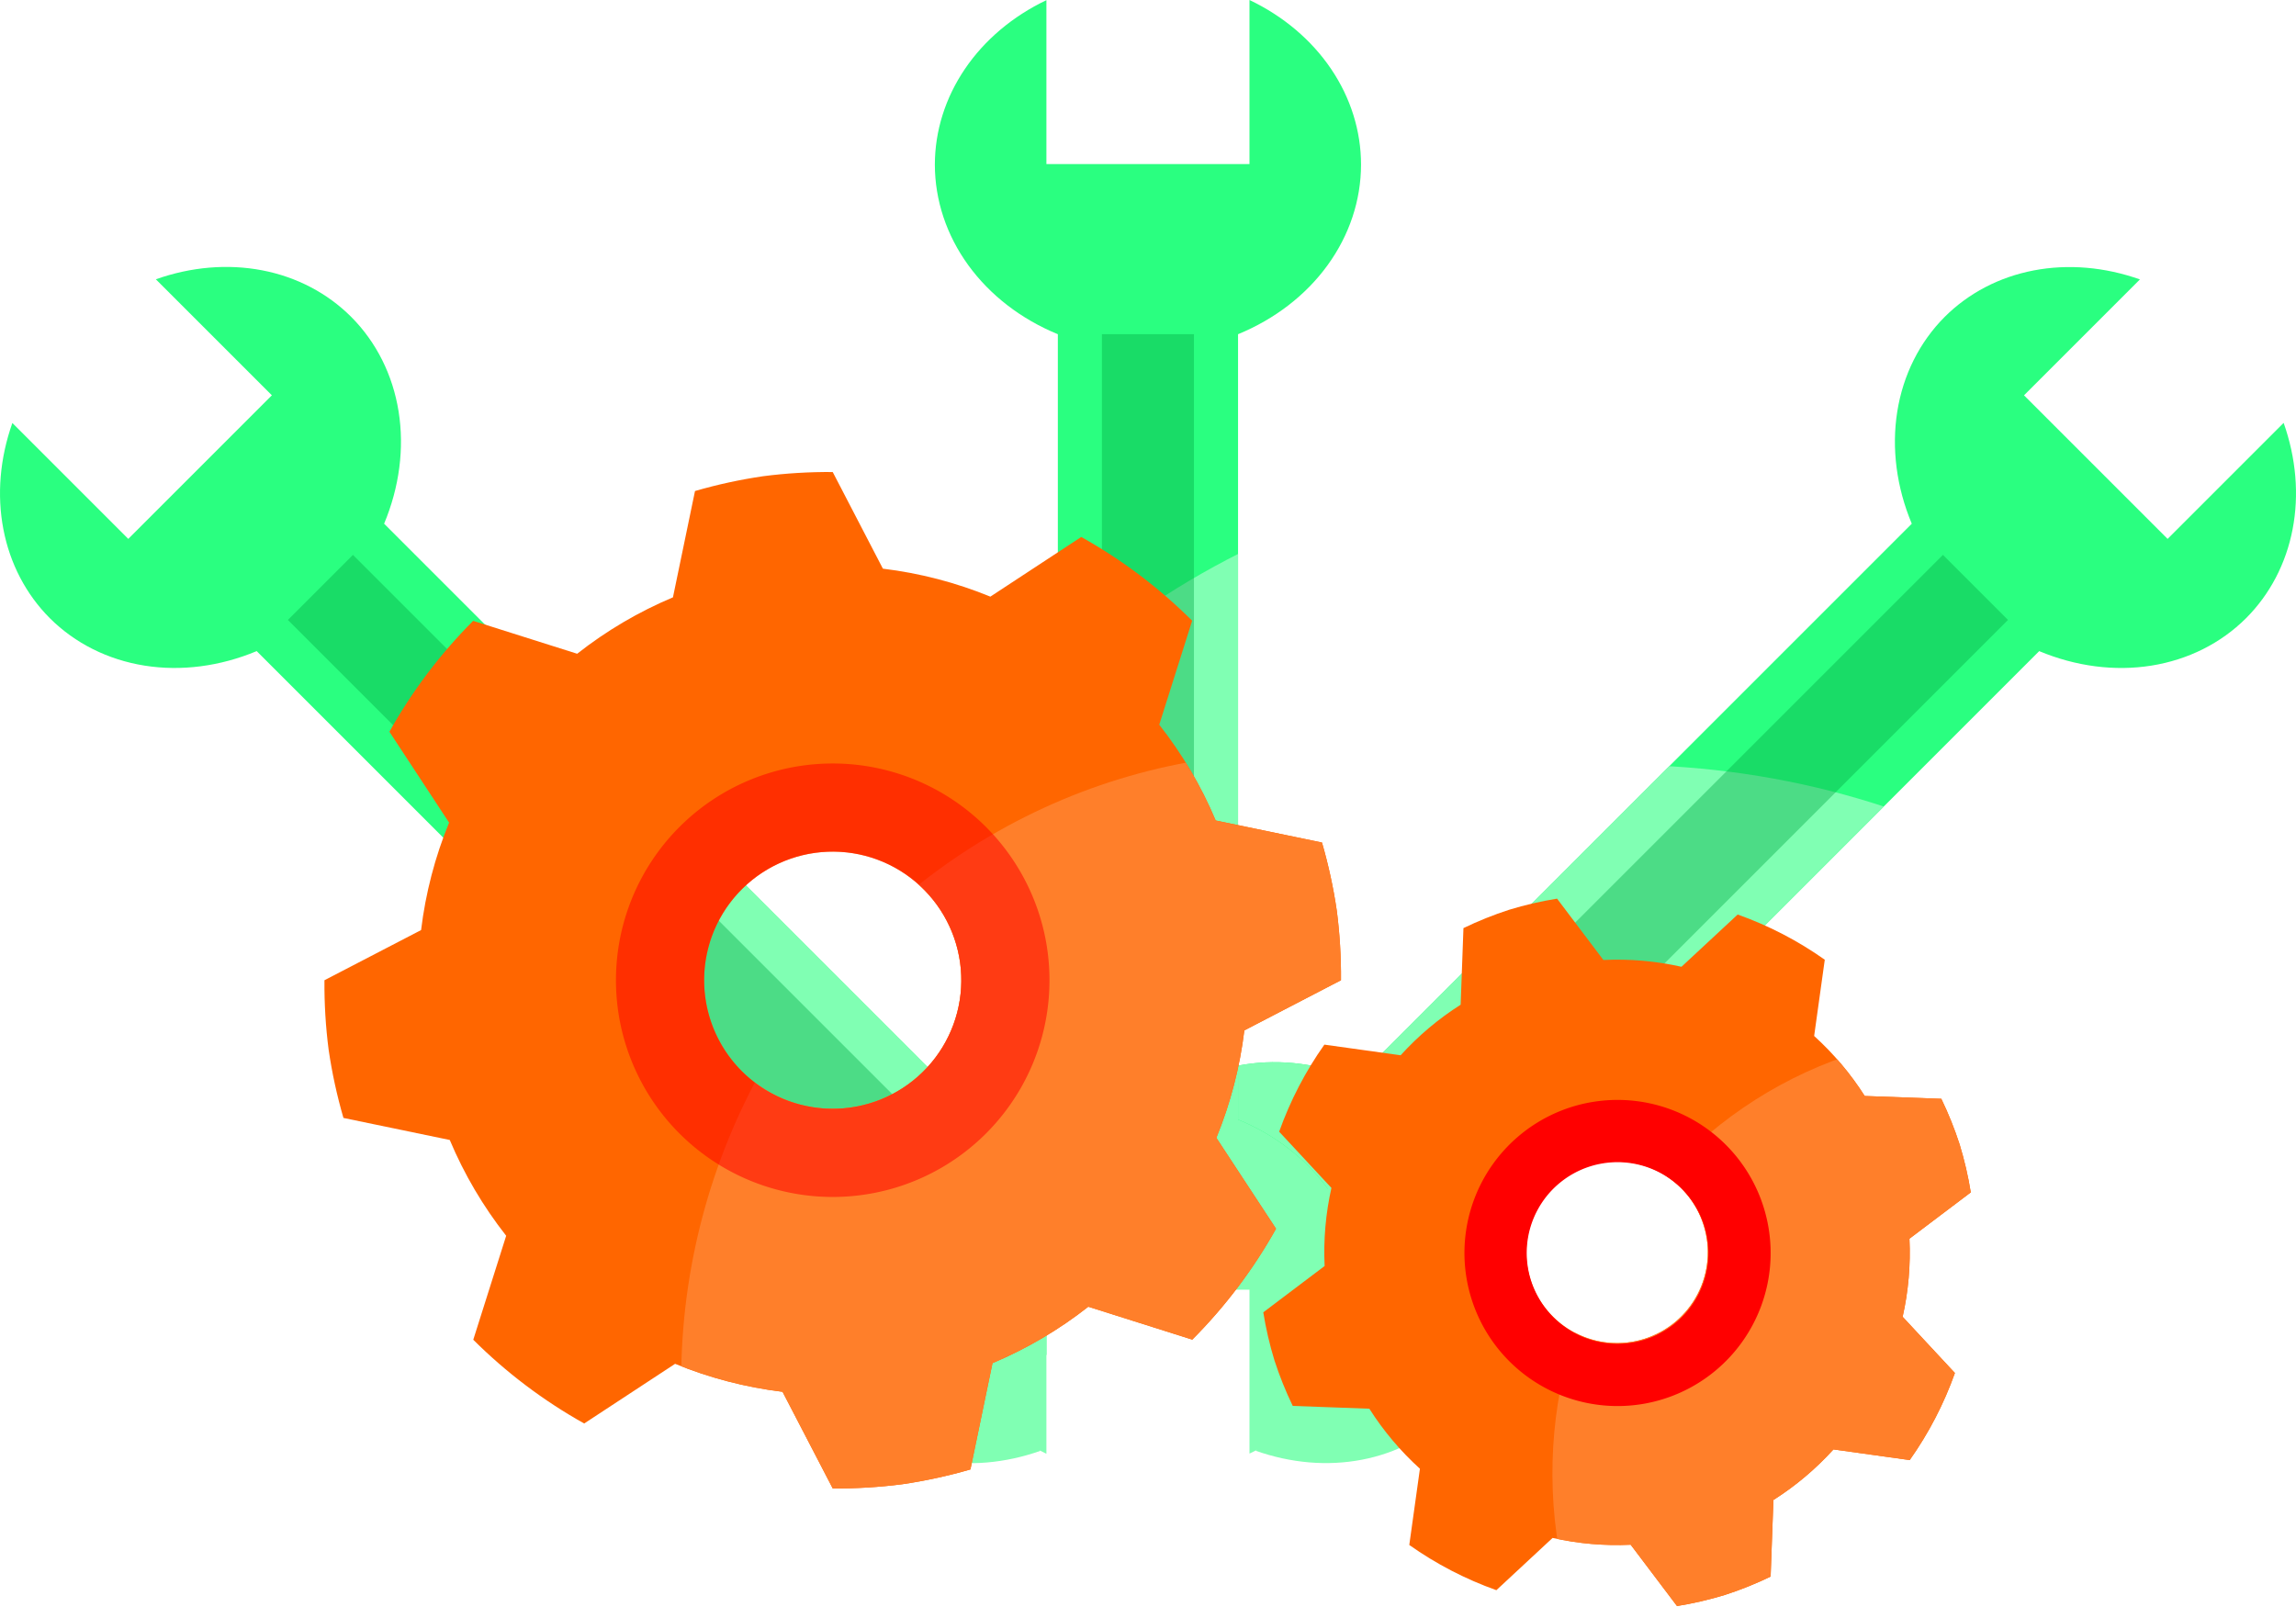 <?xml version="1.0" encoding="UTF-8" standalone="no"?>
<!-- Created with Inkscape (http://www.inkscape.org/) -->

<svg
   xmlns:dc="http://purl.org/dc/elements/1.1/"
   xmlns:cc="http://creativecommons.org/ns#"
   xmlns:rdf="http://www.w3.org/1999/02/22-rdf-syntax-ns#"
   xmlns:svg="http://www.w3.org/2000/svg"
   xmlns="http://www.w3.org/2000/svg"
   xmlns:sodipodi="http://sodipodi.sourceforge.net/DTD/sodipodi-0.dtd"
   xmlns:inkscape="http://www.inkscape.org/namespaces/inkscape"
   width="167.027mm"
   height="116.905mm"
   viewBox="0 0 167.027 116.905"
   version="1.1"
   id="svg8"
   inkscape:version="0.92.4 (5da689c313, 2019-01-14)"
   sodipodi:docname="kola.svg"
   inkscape:export-filename="C:\xampp\htdocs\kwir\img\kola.png"
   inkscape:export-xdpi="60.068192"
   inkscape:export-ydpi="60.068192">
  <defs
     id="defs2">
    <clipPath
       clipPathUnits="userSpaceOnUse"
       id="clipPath1500">
      <path
         style="opacity:1;fill:#ac9393;fill-opacity:1;stroke:none;stroke-width:2.565;stroke-linecap:butt;stroke-linejoin:miter;stroke-miterlimit:4;stroke-dasharray:none;stroke-opacity:1"
         d="m -40.81,85.537 a 37.017,37.017 0 0 0 -4.956,1.077 l -1.604,7.735 a 30.201,30.201 0 0 0 -6.968,4.104 l -7.566,-2.395 a 37.017,37.017 0 0 0 -6.093,8.069 l 4.341,6.613 a 30.201,30.201 0 0 0 -2.036,7.817 l -7.03,3.65 a 37.017,37.017 0 0 0 0.305,5.063 37.017,37.017 0 0 0 1.076,4.955 l 7.735,1.604 a 30.201,30.201 0 0 0 4.104,6.969 l -2.394,7.565 a 37.017,37.017 0 0 0 8.069,6.093 l 6.613,-4.341 a 30.201,30.201 0 0 0 7.817,2.036 l 3.65,7.03 a 37.017,37.017 0 0 0 5.063,-0.305 37.017,37.017 0 0 0 4.956,-1.077 l 1.604,-7.734 a 30.201,30.201 0 0 0 6.969,-4.104 l 7.565,2.394 a 37.017,37.017 0 0 0 6.092,-8.069 l -4.341,-6.612 a 30.201,30.201 0 0 0 2.036,-7.817 l 7.03,-3.65 a 37.017,37.017 0 0 0 -0.305,-5.063 37.017,37.017 0 0 0 -1.077,-4.956 l -7.734,-1.604 a 30.201,30.201 0 0 0 -4.104,-6.969 l 2.394,-7.565 A 37.017,37.017 0 0 0 -17.668,89.957 l -6.612,4.341 A 30.201,30.201 0 0 0 -32.097,92.263 L -35.747,85.232 a 37.017,37.017 0 0 0 -5.063,0.305 z m 3.784,27.402 a 9.354,9.354 0 0 1 10.546,7.987 9.354,9.354 0 0 1 -7.987,10.546 9.354,9.354 0 0 1 -10.546,-7.987 9.354,9.354 0 0 1 7.987,-10.546 z"
         id="path1502"
         inkscape:connector-curvature="0" />
    </clipPath>
    <clipPath
       clipPathUnits="userSpaceOnUse"
       id="clipPath867">
      <path
         style="opacity:1;fill:#00d455;fill-opacity:1;stroke:none;stroke-width:2.572;stroke-linecap:butt;stroke-linejoin:miter;stroke-miterlimit:4;stroke-dasharray:none;stroke-opacity:1"
         d="m -11.614,61.199 v 11.938 H -26.387 V 61.211 a 15.502,13.631 0 0 0 -8.115,11.969 15.502,13.631 0 0 0 8.947,12.335 v 4.259 48.62 4.259 a 15.502,13.631 0 0 0 -8.947,12.335 15.502,13.631 0 0 0 8.115,11.981 v -11.938 h 14.773 v 11.926 a 15.502,13.631 0 0 0 8.115,-11.969 15.502,13.631 0 0 0 -8.947,-12.335 V 138.394 89.774 85.515 A 15.502,13.631 0 0 0 -3.499,73.18 15.502,13.631 0 0 0 -11.614,61.199 Z"
         id="path869"
         inkscape:connector-curvature="0" />
    </clipPath>
  </defs>
  <sodipodi:namedview
     id="base"
     pagecolor="#ffffff"
     bordercolor="#666666"
     borderopacity="1.0"
     inkscape:pageopacity="0.0"
     inkscape:pageshadow="2"
     inkscape:zoom="0.98994949"
     inkscape:cx="58.75134"
     inkscape:cy="179.67088"
     inkscape:document-units="mm"
     inkscape:current-layer="layer1"
     showgrid="false"
     showguides="true"
     inkscape:guide-bbox="true"
     inkscape:pagecheckerboard="true"
     fit-margin-top="0"
     fit-margin-left="0"
     fit-margin-right="0"
     fit-margin-bottom="0"
     inkscape:window-width="1920"
     inkscape:window-height="1017"
     inkscape:window-x="-8"
     inkscape:window-y="-8"
     inkscape:window-maximized="1"
     inkscape:snap-global="true" />
  <g
     inkscape:label="Layer 1"
     inkscape:groupmode="layer"
     id="layer1"
     transform="translate(5.988,-50.354)">
    <g
       transform="rotate(-45,101.204,271.564)"
       id="g895">
      <g
         id="g891"
         clip-path="url(#clipPath867)"
         transform="translate(187.089,0.535)">
        <ellipse
           ry="78.978"
           rx="70.426"
           cy="84.806"
           cx="-48.534"
           id="ellipse887"
           style="opacity:1;fill:#2aff80;fill-opacity:1;stroke:none;stroke-width:5.939;stroke-linecap:butt;stroke-linejoin:miter;stroke-miterlimit:4;stroke-dasharray:none;stroke-opacity:1" />
        <ellipse
           ry="68.688"
           rx="61.739"
           cy="164.052"
           cx="13.072"
           id="ellipse889"
           style="opacity:1;fill:#80ffb3;fill-opacity:1;stroke:none;stroke-width:5.122;stroke-linecap:butt;stroke-linejoin:miter;stroke-miterlimit:4;stroke-dasharray:none;stroke-opacity:1" />
      </g>
      <rect
         style="opacity:1;fill:#00aa44;fill-opacity:0.404;stroke:none;stroke-width:1.833;stroke-linecap:butt;stroke-linejoin:miter;stroke-miterlimit:4;stroke-dasharray:none;stroke-opacity:1"
         id="rect893"
         width="6.694"
         height="57.137"
         x="164.741"
         y="86.05" />
    </g>
    <g
       transform="rotate(45,144.405,52.916)"
       id="g885">
      <g
         id="g881"
         clip-path="url(#clipPath867)"
         transform="translate(187.089,0.535)">
        <ellipse
           ry="78.978"
           rx="70.426"
           cy="84.806"
           cx="-48.534"
           id="ellipse877"
           style="opacity:1;fill:#2aff80;fill-opacity:1;stroke:none;stroke-width:5.939;stroke-linecap:butt;stroke-linejoin:miter;stroke-miterlimit:4;stroke-dasharray:none;stroke-opacity:1" />
        <ellipse
           ry="68.688"
           rx="61.739"
           cy="164.052"
           cx="13.072"
           id="ellipse879"
           style="opacity:1;fill:#80ffb3;fill-opacity:1;stroke:none;stroke-width:5.122;stroke-linecap:butt;stroke-linejoin:miter;stroke-miterlimit:4;stroke-dasharray:none;stroke-opacity:1" />
      </g>
      <rect
         style="opacity:1;fill:#00aa44;fill-opacity:0.404;stroke:none;stroke-width:1.833;stroke-linecap:butt;stroke-linejoin:miter;stroke-miterlimit:4;stroke-dasharray:none;stroke-opacity:1"
         id="rect883"
         width="6.694"
         height="57.137"
         x="164.741"
         y="86.05" />
    </g>
    <g
       id="g875"
       transform="translate(-90.567,-11.38)">
      <g
         transform="translate(187.089,0.535)"
         clip-path="url(#clipPath867)"
         id="g865">
        <ellipse
           style="opacity:1;fill:#2aff80;fill-opacity:1;stroke:none;stroke-width:5.939;stroke-linecap:butt;stroke-linejoin:miter;stroke-miterlimit:4;stroke-dasharray:none;stroke-opacity:1"
           id="path845"
           cx="-48.534"
           cy="84.806"
           rx="70.426"
           ry="78.978" />
        <ellipse
           style="opacity:1;fill:#80ffb3;fill-opacity:1;stroke:none;stroke-width:5.122;stroke-linecap:butt;stroke-linejoin:miter;stroke-miterlimit:4;stroke-dasharray:none;stroke-opacity:1"
           id="path847"
           cx="13.072"
           cy="164.052"
           rx="61.739"
           ry="68.688" />
      </g>
      <rect
         y="86.05"
         x="164.741"
         height="57.137"
         width="6.694"
         id="rect843"
         style="opacity:1;fill:#00aa44;fill-opacity:0.404;stroke:none;stroke-width:1.833;stroke-linecap:butt;stroke-linejoin:miter;stroke-miterlimit:4;stroke-dasharray:none;stroke-opacity:1" />
    </g>
    <g
       id="g1498"
       clip-path="url(#clipPath1500)"
       transform="translate(90.337,-0.535)">
      <ellipse
         ry="46.505"
         rx="45.837"
         cy="116.86"
         cx="-41.026"
         id="path1492"
         style="opacity:1;fill:#ff6600;fill-opacity:1;stroke:none;stroke-width:2.565;stroke-linecap:butt;stroke-linejoin:miter;stroke-miterlimit:4;stroke-dasharray:none;stroke-opacity:1" />
      <ellipse
         ry="45.703"
         rx="44.768"
         cy="151.338"
         cx="-2.005"
         id="path1494"
         style="opacity:1;fill:#ff7f2a;fill-opacity:1;stroke:none;stroke-width:2.565;stroke-linecap:butt;stroke-linejoin:miter;stroke-miterlimit:4;stroke-dasharray:none;stroke-opacity:1" />
    </g>
    <path
       style="opacity:1;fill:#ff0000;fill-opacity:0.536;stroke:none;stroke-width:2.565;stroke-linecap:butt;stroke-linejoin:miter;stroke-miterlimit:4;stroke-dasharray:none;stroke-opacity:1"
       d="m 54.59,105.902 a 15.769,15.769 0 0 0 -15.769,15.769 15.769,15.769 0 0 0 15.769,15.769 15.769,15.769 0 0 0 15.769,-15.769 15.769,15.769 0 0 0 -15.769,-15.769 z m -0.348,6.421 a 9.354,9.354 0 0 1 9.614,8.068 9.354,9.354 0 0 1 -7.987,10.546 9.354,9.354 0 0 1 -10.546,-7.987 9.354,9.354 0 0 1 7.987,-10.546 9.354,9.354 0 0 1 0.931,-0.081 z"
       id="path1485"
       inkscape:connector-curvature="0" />
    <g
       transform="matrix(0.696,-0.118,0.118,0.696,122.106,52.196)"
       clip-path="url(#clipPath1500)"
       id="g1508">
      <ellipse
         style="opacity:1;fill:#ff6600;fill-opacity:1;stroke:none;stroke-width:2.565;stroke-linecap:butt;stroke-linejoin:miter;stroke-miterlimit:4;stroke-dasharray:none;stroke-opacity:1"
         id="ellipse1504"
         cx="-41.026"
         cy="116.86"
         rx="45.837"
         ry="46.505" />
      <ellipse
         style="opacity:1;fill:#ff7f2a;fill-opacity:1;stroke:none;stroke-width:2.565;stroke-linecap:butt;stroke-linejoin:miter;stroke-miterlimit:4;stroke-dasharray:none;stroke-opacity:1"
         id="ellipse1506"
         cx="-2.005"
         cy="151.338"
         rx="44.768"
         ry="45.703" />
    </g>
    <path
       inkscape:connector-curvature="0"
       id="path1510"
       d="m 109.816,130.536 a 11.137,11.137 0 0 0 -9.112,12.846 11.137,11.137 0 0 0 12.846,9.113 11.137,11.137 0 0 0 9.113,-12.846 11.137,11.137 0 0 0 -12.846,-9.112 z m 0.518,4.512 a 6.607,6.607 0 0 1 7.649,4.479 6.607,6.607 0 0 1 -4.313,8.288 6.607,6.607 0 0 1 -8.288,-4.313 6.607,6.607 0 0 1 4.313,-8.288 6.607,6.607 0 0 1 0.639,-0.167 z"
       style="opacity:1;fill:#ff0000;fill-opacity:1;stroke:none;stroke-width:1.812;stroke-linecap:butt;stroke-linejoin:miter;stroke-miterlimit:4;stroke-dasharray:none;stroke-opacity:1" />
  </g>
</svg>
